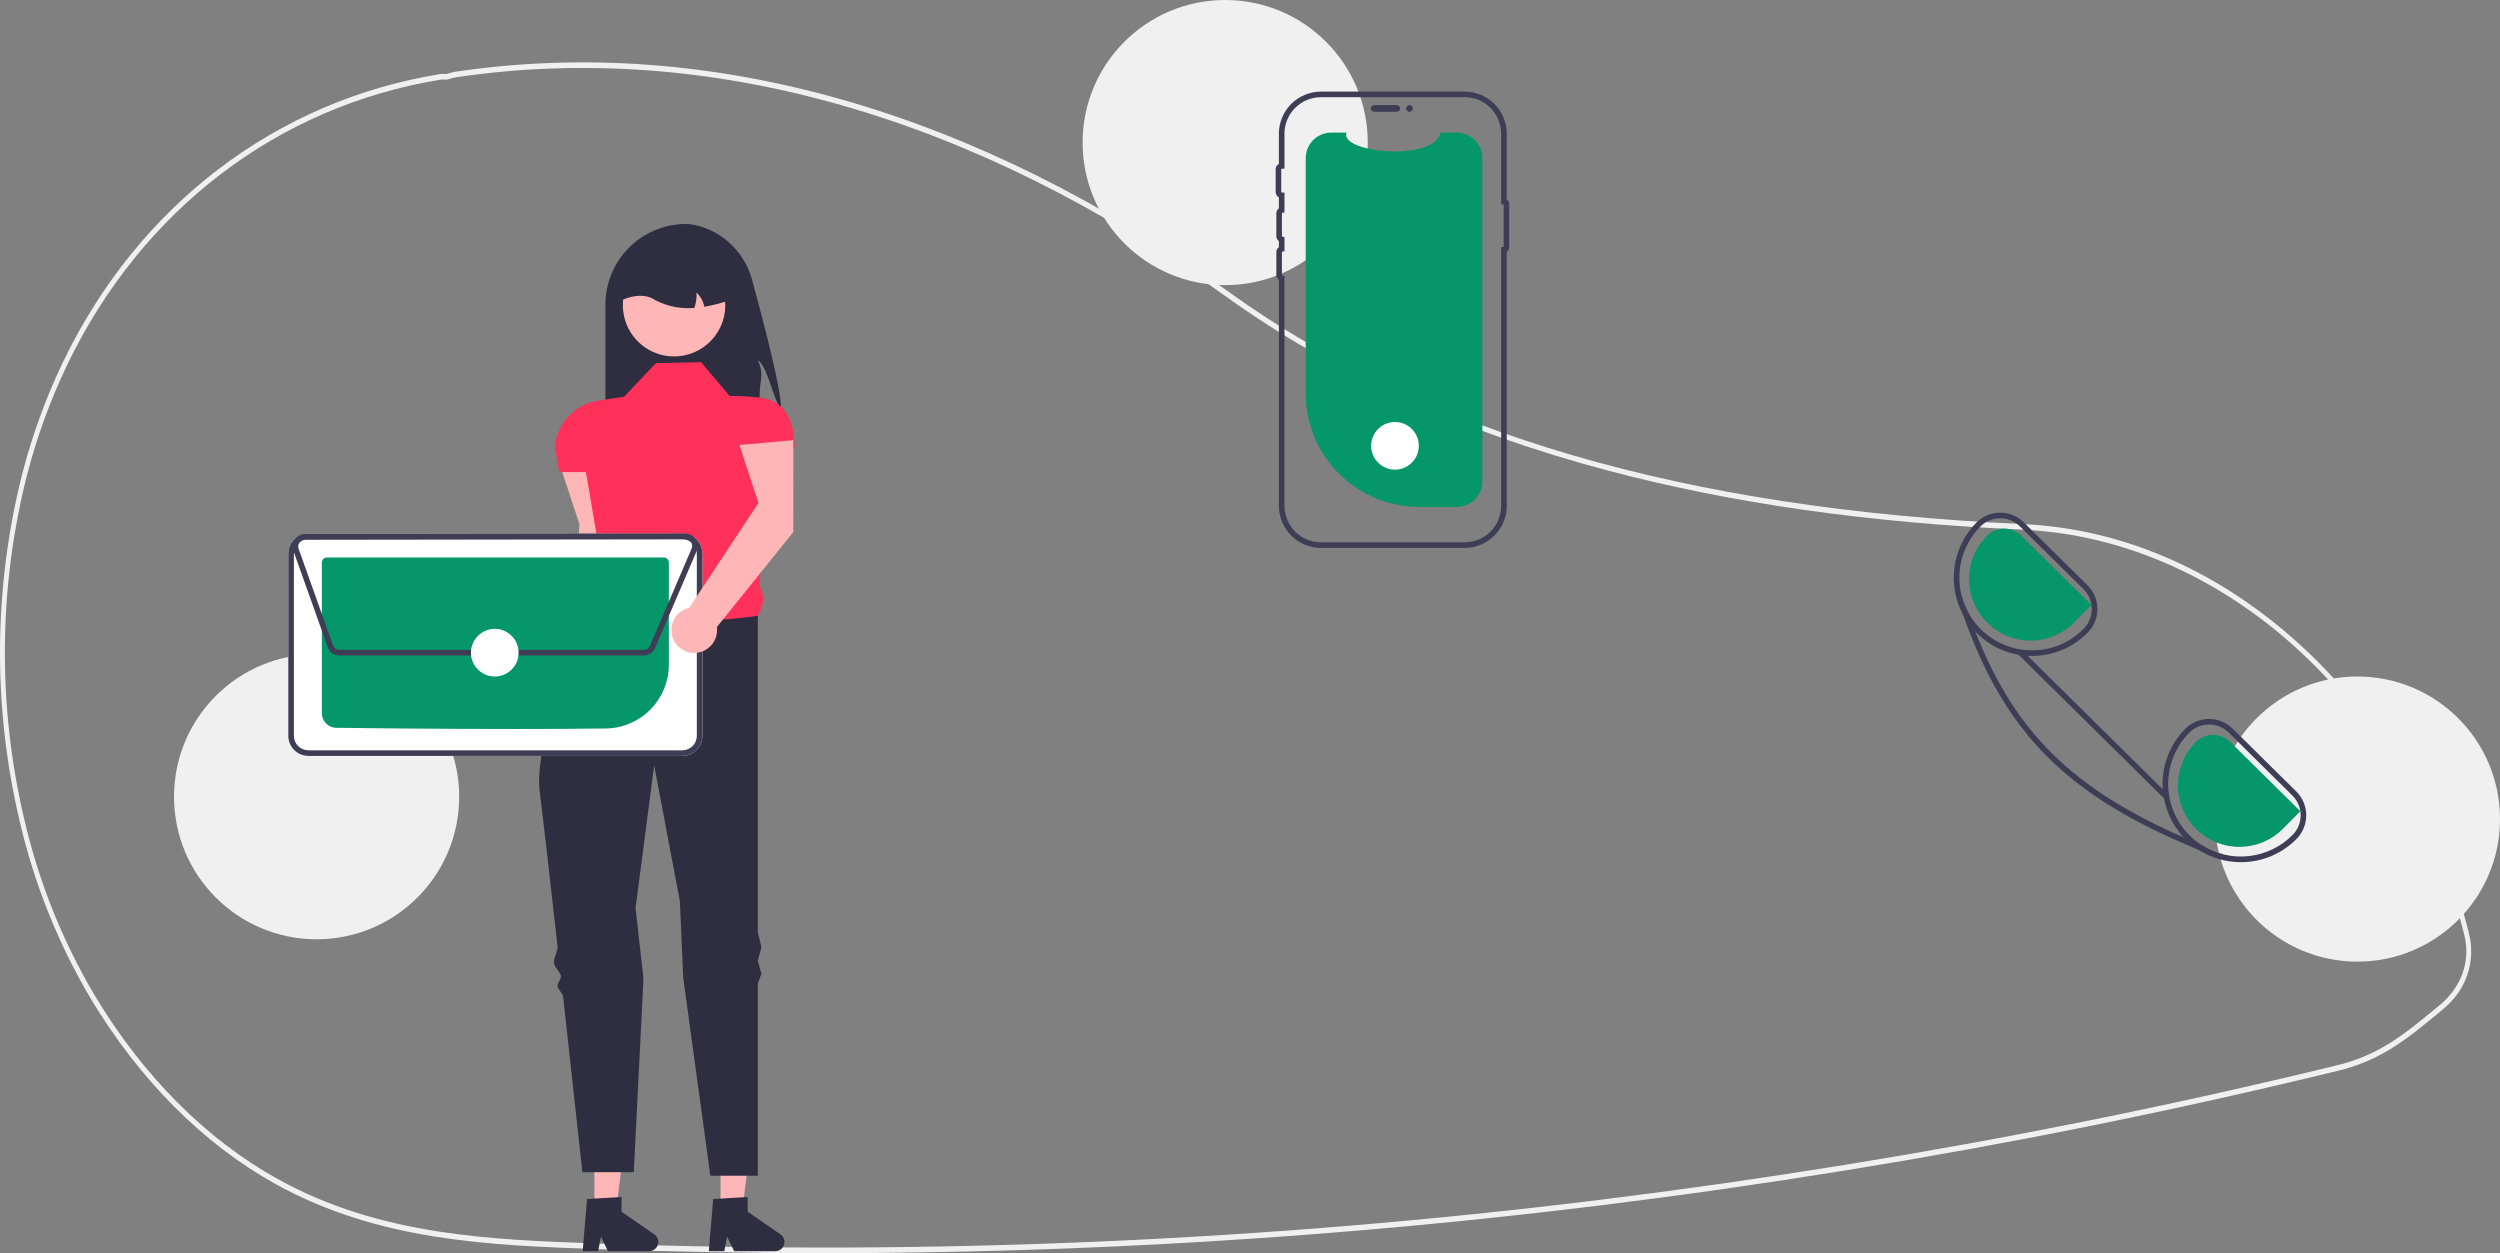<svg width="792" height="397" viewBox="0 0 792 397" fill="none" xmlns="http://www.w3.org/2000/svg">
<rect x="0" y="0" width="792" height="397" fill="#808080" stroke="none"/>
<g clip-path="url(#clip0_2_30)">
<path d="M260.821 397C236.923 397 213.061 396.572 189.235 395.717C155.189 394.494 119.985 393.23 87.264 375.083C64.374 362.39 44.101 342.024 28.638 316.187C18.303 298.675 10.725 279.676 6.17 259.859C-2.327 223.778 -2.038 186.185 7.014 150.239C10.186 137.915 14.558 125.932 20.069 114.461C43.931 65.05 87.454 31.882 139.479 23.462C139.909 23.406 140.343 23.397 140.775 23.434C141.009 23.447 141.242 23.46 141.48 23.45L141.786 23.353C142.57 23.08 143.376 22.873 144.195 22.734C224.431 10.79 309.251 34.957 389.481 92.62C451.514 137.211 533.726 161.223 640.814 166.027L642.335 166.107C672.146 167.819 700.982 180.109 725.729 201.649C750.155 222.908 768.495 251.273 778.765 283.677C780.028 287.627 781.185 291.74 782.206 295.899C783.155 299.764 783.088 303.809 782.011 307.641C780.934 311.473 778.883 314.96 776.058 317.765V317.772L775.791 318.046C775.15 318.685 774.474 319.297 773.783 319.867L772.971 320.536C766.128 326.173 760.722 330.627 754.253 334.085C749.939 336.376 745.35 338.108 740.598 339.24C714.501 345.602 688 351.5 661.83 356.773C611.007 367.019 558.845 375.472 506.792 381.895C425.188 391.957 343.043 397.001 260.821 397V397ZM140.166 25.184C140.006 25.182 139.847 25.193 139.689 25.216C88.15 33.558 45.039 66.4 21.414 115.322C15.957 126.679 11.628 138.544 8.487 150.746C-0.482 186.373 -0.767 223.632 7.654 259.393C12.164 279.021 19.669 297.837 29.905 315.182C45.216 340.766 65.282 360.927 87.931 373.487C120.359 391.471 155.398 392.729 189.283 393.945C295.263 397.732 401.377 393.114 506.628 380.135C558.647 373.715 610.775 365.268 661.565 355.027C687.717 349.76 714.2 343.866 740.279 337.507C744.916 336.404 749.395 334.714 753.605 332.478C759.944 329.09 765.298 324.679 772.076 319.096L772.888 318.427C773.482 317.937 774.065 317.413 774.622 316.868L774.782 316.7C780.352 311.086 782.518 303.68 780.725 296.38V296.379C779.716 292.265 778.571 288.196 777.321 284.286C756.339 218.091 702.063 171.311 642.261 167.876L640.749 167.797C591.832 165.602 549.027 159.522 509.891 149.208C463.173 136.896 422.387 118.362 388.666 94.123C308.742 36.68 224.276 12.603 144.391 24.491C143.645 24.619 142.911 24.81 142.196 25.06L141.644 25.214C141.331 25.228 141.017 25.224 140.704 25.203C140.52 25.194 140.341 25.184 140.166 25.184H140.166Z" fill="#F0F0F0"/>
<path d="M247.388 129.347C245.176 127.225 242.913 115.389 240.089 114.187C242.2 118.853 240.667 120.089 240.656 125.209C240.682 128.117 240.343 131.016 239.645 133.839H191.798V96.501C191.798 93.146 192.459 89.823 193.743 86.724C195.026 83.624 196.908 80.808 199.281 78.436C201.653 76.063 204.47 74.181 207.57 72.898C210.67 71.614 213.992 70.953 217.347 70.953C218.628 70.978 219.9 71.164 221.134 71.507C225.247 72.618 228.995 74.79 232.003 77.806C235.011 80.822 237.173 84.576 238.272 88.692C241.92 102.023 247.721 124.214 247.388 129.347Z" fill="#2F2E41"/>
<path d="M194.606 175.281L194.629 146.178L177.52 147.706L183.558 166.062L180.732 212.199C179.362 212.506 178.11 213.206 177.131 214.212C176.151 215.219 175.485 216.488 175.215 217.867C174.944 219.245 175.08 220.672 175.607 221.974C176.133 223.276 177.028 224.397 178.18 225.2C179.333 226.003 180.694 226.453 182.098 226.495C183.502 226.538 184.888 226.171 186.087 225.439C187.286 224.708 188.247 223.643 188.851 222.375C189.456 221.108 189.678 219.691 189.491 218.299L194.606 175.281Z" fill="#FFB6B6"/>
<path d="M228.275 383.254L235.187 383.253L238.475 356.594H228.273L228.275 383.254Z" fill="#FFB6B6"/>
<path d="M225.934 379.844L236.861 379.192V383.873L247.249 391.047C247.762 391.401 248.148 391.91 248.352 392.499C248.555 393.089 248.564 393.728 248.379 394.323C248.193 394.918 247.822 395.439 247.32 395.808C246.818 396.177 246.211 396.377 245.587 396.377H232.579L230.337 391.746L229.461 396.377H224.556L225.934 379.844Z" fill="#2F2E41"/>
<path d="M188.309 383.254L195.221 383.253L198.509 356.594H188.308L188.309 383.254Z" fill="#FFB6B6"/>
<path d="M185.968 379.844L196.895 379.192V383.873L207.283 391.047C207.796 391.401 208.182 391.91 208.386 392.499C208.589 393.089 208.599 393.728 208.413 394.323C208.228 394.918 207.857 395.439 207.354 395.808C206.852 396.177 206.245 396.377 205.621 396.377H192.613L190.371 391.746L189.495 396.377H184.591L185.968 379.844Z" fill="#2F2E41"/>
<path d="M222.12 114.749L207.801 115.03L197.694 125.698L189.591 126.886C185.925 127.424 182.555 129.203 180.044 131.927C177.533 134.65 176.033 138.153 175.795 141.85L177.198 149.561H185.621L190.494 178.168C188.599 182.996 188.47 186.806 192.359 188.303L204.432 211.043L240.089 195.041C241.897 191.932 242.476 188.81 240.628 185.774L243.177 141.981H251.748C251.748 133.79 248.977 126.885 240.837 125.974C237.604 125.624 234.356 125.438 231.104 125.417L222.12 114.749Z" fill="#FF315A"/>
<path d="M240.089 195.041C240.089 195.041 205.274 201.217 192.359 188.303C192.359 188.303 191.048 190.529 189.072 194.22C188.504 195.282 187.407 196.001 186.744 197.287C186.142 198.455 184.593 199.892 183.937 201.218C183.409 202.284 184.256 203.677 183.706 204.829C177.092 218.701 169.365 238.268 171.022 251.189C172.09 259.522 174.297 278.91 176.62 299.735C176.802 301.362 175.331 303.452 175.514 305.092C175.686 306.638 177.511 307.734 177.683 309.284C177.798 310.313 176.523 311.363 176.637 312.391C176.762 313.519 178.276 314.624 178.4 315.748C181.583 344.502 184.498 371.347 184.498 371.347H200.782L203.855 310.035L201.344 287.686L207.24 242.486L215.382 285.44L216.429 309.614L225.034 372.47H240.089V311.622L241.212 308.461L240.089 304.406L241.212 300.038L240.089 295.281V195.041Z" fill="#2F2E41"/>
<path d="M226.515 106.446C224.297 109.392 221.142 111.495 217.569 112.409C213.995 113.322 210.218 112.992 206.858 111.472C203.498 109.951 200.755 107.333 199.083 104.046C197.41 100.759 196.907 97.001 197.655 93.39C198.404 89.779 200.36 86.531 203.202 84.18C206.043 81.829 209.601 80.516 213.288 80.457C216.976 80.398 220.573 81.597 223.489 83.856C226.404 86.114 228.463 89.298 229.327 92.883C229.374 93.078 229.413 93.271 229.451 93.472C229.908 95.719 229.882 98.038 229.376 100.274C228.869 102.511 227.894 104.614 226.515 106.446V106.446Z" fill="#FFB6B6"/>
<path d="M223.131 97.186C222.786 95.457 221.915 93.879 220.638 92.665C220.764 94.321 220.534 95.985 219.964 97.545C215.695 97.923 211.407 97.073 207.605 95.097C204.741 93.154 201.097 93.323 196.852 95.097C196.851 93.032 197.258 90.988 198.048 89.08C198.838 87.173 199.996 85.439 201.456 83.979C202.916 82.519 204.649 81.362 206.557 80.572C208.465 79.781 210.509 79.375 212.574 79.375H215.382C219.551 79.376 223.55 81.033 226.498 83.981C229.447 86.929 231.104 90.927 231.104 95.097C228.513 96.026 225.845 96.725 223.131 97.186V97.186Z" fill="#2F2E41"/>
<path d="M100.3 297.563C125.246 297.563 145.469 277.341 145.469 252.397C145.469 227.452 125.246 207.231 100.3 207.231C75.354 207.231 55.132 227.452 55.132 252.397C55.132 277.341 75.354 297.563 100.3 297.563Z" fill="#F0F0F0"/>
<path d="M388.139 90.332C413.085 90.332 433.308 70.11 433.308 45.166C433.308 20.221 413.085 0 388.139 0C363.193 0 342.971 20.221 342.971 45.166C342.971 70.11 363.193 90.332 388.139 90.332Z" fill="#F0F0F0"/>
<path d="M746.831 304.647C771.777 304.647 792 284.426 792 259.482C792 234.537 771.777 214.316 746.831 214.316C721.885 214.316 701.663 234.537 701.663 259.482C701.663 284.426 721.885 304.647 746.831 304.647Z" fill="#F0F0F0"/>
<path d="M469.62 50.091V152.508C469.62 154.635 468.781 156.677 467.285 158.189C465.788 159.701 463.756 160.562 461.628 160.584C461.599 160.587 461.569 160.588 461.54 160.588H449.619C440.081 160.588 430.933 156.799 424.189 150.055C417.444 143.311 413.655 134.164 413.655 124.626V50.091C413.655 47.948 414.507 45.893 416.022 44.378C417.537 42.863 419.593 42.012 421.736 42.012H426.566C424.328 48.539 454.699 51.287 456.367 42.012H461.54C463.683 42.012 465.738 42.863 467.253 44.378C468.769 45.893 469.62 47.949 469.62 50.091V50.091Z" fill="#059669"/>
<path d="M434.244 34.353C434.245 34.072 434.356 33.803 434.555 33.605C434.753 33.406 435.022 33.295 435.303 33.294H442.504C442.784 33.295 443.053 33.407 443.251 33.605C443.449 33.804 443.56 34.073 443.56 34.353C443.56 34.633 443.449 34.902 443.251 35.101C443.053 35.299 442.784 35.411 442.504 35.412H435.303C435.022 35.412 434.753 35.3 434.555 35.102C434.356 34.903 434.245 34.634 434.244 34.353V34.353Z" fill="#3F3D56"/>
<path d="M464.014 173.578H418.477C414.944 173.574 411.557 172.169 409.058 169.671C406.56 167.173 405.155 163.786 405.151 160.253V88.66C404.901 88.481 404.697 88.244 404.557 87.97C404.416 87.696 404.343 87.393 404.344 87.085V79.885C404.343 79.577 404.416 79.273 404.557 78.999C404.697 78.726 404.901 78.489 405.151 78.31V76.377C404.901 76.198 404.697 75.961 404.557 75.687C404.416 75.413 404.343 75.11 404.344 74.802V67.602C404.343 67.294 404.416 66.99 404.557 66.716C404.697 66.443 404.901 66.206 405.151 66.027V62.534C404.842 62.368 404.584 62.122 404.405 61.821C404.225 61.52 404.131 61.175 404.132 60.825V53.625C404.131 53.274 404.225 52.93 404.405 52.629C404.584 52.328 404.842 52.081 405.151 51.915V42.345C405.155 38.812 406.56 35.425 409.058 32.927C411.557 30.43 414.944 29.024 418.477 29.02H464.014C467.547 29.024 470.934 30.43 473.432 32.928C475.93 35.425 477.335 38.812 477.339 42.345V63.206C477.579 63.357 477.777 63.565 477.914 63.813C478.052 64.06 478.124 64.339 478.124 64.622V78.351C478.124 78.634 478.052 78.913 477.914 79.16C477.777 79.408 477.579 79.617 477.339 79.767V160.253C477.335 163.786 475.93 167.173 473.432 169.671C470.934 172.169 467.547 173.574 464.014 173.578V173.578ZM418.477 30.792C415.413 30.795 412.476 32.013 410.31 34.179C408.144 36.345 406.926 39.282 406.922 42.345V53.422L406.07 53.455C406.026 53.456 405.984 53.475 405.953 53.507C405.922 53.538 405.904 53.581 405.903 53.625V60.825C405.904 60.869 405.922 60.912 405.953 60.943C405.984 60.975 406.026 60.993 406.07 60.995L406.922 61.027V67.27L406.248 67.436C406.211 67.445 406.178 67.466 406.154 67.496C406.129 67.526 406.116 67.563 406.115 67.602V74.802C406.116 74.841 406.129 74.878 406.154 74.907C406.178 74.937 406.211 74.959 406.248 74.968L406.922 75.133V79.553L406.248 79.719C406.211 79.728 406.178 79.749 406.154 79.779C406.129 79.809 406.116 79.846 406.115 79.885V87.085C406.116 87.123 406.129 87.16 406.153 87.19C406.178 87.22 406.211 87.241 406.248 87.25L406.922 87.416V160.253C406.926 163.317 408.144 166.253 410.31 168.419C412.476 170.585 415.413 171.804 418.477 171.807H464.014C467.077 171.803 470.014 170.585 472.18 168.419C474.346 166.253 475.564 163.317 475.568 160.253V78.25H476.352V64.723H475.568V42.345C475.564 39.282 474.346 36.345 472.18 34.179C470.014 32.013 467.077 30.795 464.014 30.792L418.477 30.792Z" fill="#3F3D56"/>
<path d="M446.528 35.412C447.113 35.412 447.587 34.938 447.587 34.353C447.587 33.768 447.113 33.294 446.528 33.294C445.943 33.294 445.469 33.768 445.469 34.353C445.469 34.938 445.943 35.412 446.528 35.412Z" fill="#3F3D56"/>
<path d="M216.172 239.47H97.682C95.999 239.465 94.387 238.795 93.197 237.605C92.007 236.416 91.337 234.803 91.332 233.121V175.389C91.336 173.707 92.007 172.094 93.196 170.904C94.386 169.714 95.999 169.044 97.681 169.039H216.171C217.854 169.044 219.466 169.714 220.656 170.904C221.846 172.093 222.517 173.706 222.521 175.388V233.12C222.517 234.802 221.846 236.415 220.657 237.605C219.467 238.795 217.855 239.465 216.172 239.47Z" fill="white"/>
<path d="M216.172 239.47H97.682C95.999 239.465 94.387 238.795 93.197 237.605C92.007 236.416 91.337 234.803 91.332 233.121V175.389C91.336 173.707 92.007 172.094 93.196 170.904C94.386 169.714 95.999 169.044 97.681 169.039H216.171C217.854 169.044 219.466 169.714 220.656 170.904C221.846 172.093 222.517 173.706 222.521 175.388V233.12C222.517 234.802 221.846 236.415 220.657 237.605C219.467 238.795 217.855 239.465 216.172 239.47ZM97.682 170.811C96.469 170.814 95.306 171.298 94.448 172.156C93.59 173.014 93.107 174.177 93.103 175.39V233.12C93.107 234.333 93.59 235.496 94.448 236.354C95.307 237.212 96.469 237.695 97.683 237.698H216.17C217.384 237.695 218.547 237.211 219.405 236.353C220.263 235.495 220.746 234.332 220.75 233.119V175.389C220.746 174.176 220.263 173.013 219.404 172.155C218.546 171.297 217.384 170.814 216.17 170.811L97.682 170.811Z" fill="#3F3D56"/>
<path d="M163.277 230.938C139.909 230.938 115.541 230.714 106.45 230.57C105.254 230.545 104.114 230.054 103.276 229.201C102.437 228.348 101.964 227.201 101.96 226.004V178.216C101.96 177.787 102.13 177.376 102.433 177.073C102.736 176.77 103.146 176.599 103.574 176.597H210.275C210.703 176.598 211.114 176.768 211.417 177.07C211.72 177.373 211.892 177.783 211.893 178.211V210.635C211.873 215.928 209.78 221.002 206.061 224.769C202.343 228.536 197.296 230.695 192.004 230.784C183.531 230.895 173.497 230.938 163.277 230.938Z" fill="#059669"/>
<path d="M203.941 207.656H107.529C106.722 207.654 105.935 207.403 105.275 206.938C104.615 206.473 104.114 205.816 103.841 205.056L92.928 174.444C92.718 173.854 92.653 173.222 92.737 172.601C92.822 171.98 93.055 171.388 93.415 170.876C93.776 170.363 94.255 169.945 94.811 169.655C95.367 169.366 95.984 169.215 96.611 169.213L217.125 169.046C217.697 169.045 218.263 169.17 218.783 169.412C219.302 169.654 219.762 170.007 220.13 170.445C220.498 170.884 220.766 171.399 220.913 171.952C221.061 172.506 221.086 173.085 220.985 173.649L221.078 173.688L220.732 174.495L220.729 174.504L207.537 205.283C207.237 205.988 206.735 206.588 206.096 207.01C205.457 207.432 204.707 207.657 203.941 207.656V207.656ZM217.13 170.817L96.614 170.984C96.271 170.985 95.933 171.068 95.628 171.227C95.323 171.385 95.061 171.614 94.864 171.895C94.666 172.176 94.539 172.5 94.492 172.84C94.446 173.18 94.482 173.526 94.597 173.85L105.509 204.461C105.659 204.877 105.933 205.237 106.295 205.491C106.657 205.746 107.088 205.884 107.53 205.885H203.941C204.36 205.885 204.771 205.762 205.12 205.531C205.47 205.3 205.744 204.972 205.909 204.586L219.101 173.806L219.75 174.084L219.101 173.806C219.241 173.479 219.298 173.124 219.266 172.77C219.235 172.417 219.116 172.077 218.92 171.781C218.725 171.484 218.459 171.241 218.147 171.073C217.834 170.905 217.485 170.817 217.13 170.817V170.817Z" fill="#3F3D56"/>
<path d="M156.747 214.32C160.916 214.32 164.296 210.94 164.296 206.771C164.296 202.602 160.916 199.222 156.747 199.222C152.577 199.222 149.197 202.602 149.197 206.771C149.197 210.94 152.577 214.32 156.747 214.32Z" fill="white"/>
<path d="M441.929 148.785C446.098 148.785 449.478 145.405 449.478 141.236C449.478 137.067 446.098 133.687 441.929 133.687C437.76 133.687 434.38 137.067 434.38 141.236C434.38 145.405 437.76 148.785 441.929 148.785Z" fill="white"/>
<path d="M727.462 250.732L707.296 230.824C706.314 229.847 705.149 229.073 703.868 228.547C702.587 228.022 701.214 227.754 699.829 227.759H699.759C698.363 227.763 696.982 228.044 695.696 228.585C694.41 229.126 693.244 229.917 692.266 230.912C687.757 235.475 685.192 241.609 685.111 248.023C685.03 254.437 687.439 260.634 691.832 265.309C692.044 265.539 692.266 265.761 692.487 265.982C693.714 267.201 695.068 268.285 696.526 269.214C700.513 271.79 705.162 273.153 709.908 273.138H710.059C713.317 273.127 716.54 272.47 719.542 271.205C722.545 269.94 725.267 268.093 727.551 265.769C729.53 263.762 730.632 261.051 730.615 258.232C730.598 255.413 729.464 252.716 727.462 250.732V250.732ZM726.293 264.521C722.549 268.292 717.619 270.658 712.334 271.22C707.049 271.781 701.732 270.504 697.279 267.603C696.005 266.76 694.816 265.796 693.727 264.724C689.382 260.433 686.919 254.592 686.881 248.485C686.843 242.378 689.232 236.506 693.524 232.161C694.339 231.33 695.312 230.669 696.386 230.217C697.459 229.766 698.612 229.532 699.776 229.531H699.829C700.982 229.527 702.125 229.75 703.192 230.187C704.259 230.625 705.229 231.268 706.047 232.081L726.213 251.998C727.883 253.649 728.829 255.895 728.844 258.243C728.859 260.591 727.941 262.849 726.293 264.521V264.521Z" fill="#3F3D56"/>
<path d="M661.294 185.392L641.128 165.475C639.143 163.506 636.458 162.404 633.662 162.411H633.6C632.203 162.416 630.82 162.699 629.533 163.241C628.245 163.784 627.078 164.576 626.098 165.572C622.37 169.358 619.953 174.238 619.201 179.497C618.449 184.756 619.401 190.118 621.918 194.797L621.927 194.806C622.965 196.72 624.255 198.486 625.762 200.058C625.93 200.252 626.125 200.447 626.32 200.642C630.951 205.239 637.215 207.812 643.741 207.798H643.9C647.158 207.784 650.382 207.125 653.384 205.859C656.386 204.593 659.108 202.745 661.392 200.421C662.372 199.428 663.148 198.251 663.673 196.958C664.199 195.665 664.465 194.282 664.456 192.886C664.447 191.491 664.163 190.11 663.621 188.825C663.078 187.539 662.288 186.372 661.294 185.392V185.392ZM660.125 199.181C658.005 201.337 655.479 203.052 652.693 204.227C649.907 205.402 646.915 206.014 643.891 206.027H643.741C639.199 206.025 634.76 204.68 630.98 202.162C627.201 199.644 624.251 196.065 622.501 191.875C620.751 187.684 620.278 183.07 621.144 178.612C622.009 174.155 624.174 170.052 627.365 166.821C629.016 165.152 631.262 164.206 633.61 164.191C635.958 164.176 638.216 165.093 639.888 166.741L660.054 186.65C661.723 188.304 662.667 190.552 662.68 192.901C662.694 195.25 661.775 197.508 660.125 199.181L660.125 199.181Z" fill="#3F3D56"/>
<path d="M728.751 256.991L706.518 235.034C705.06 233.597 703.092 232.797 701.045 232.81C698.998 232.823 697.04 233.647 695.6 235.101C693.799 236.921 692.374 239.078 691.407 241.449C690.439 243.819 689.949 246.358 689.964 248.918C689.978 251.478 690.497 254.011 691.491 256.37C692.485 258.73 693.934 260.871 695.756 262.67C697.578 264.469 699.736 265.891 702.108 266.856C704.48 267.82 707.019 268.308 709.58 268.291C712.14 268.273 714.672 267.751 717.031 266.755C719.389 265.759 721.529 264.307 723.326 262.483L728.751 256.991Z" fill="#059669"/>
<path d="M662.587 191.648L640.354 169.69C638.897 168.254 636.928 167.454 634.881 167.467C632.835 167.479 630.877 168.303 629.437 169.758C627.635 171.578 626.21 173.735 625.243 176.105C624.276 178.476 623.786 181.014 623.8 183.574C623.814 186.135 624.333 188.667 625.327 191.027C626.321 193.387 627.771 195.527 629.592 197.326C631.414 199.126 633.573 200.548 635.945 201.513C638.317 202.477 640.855 202.965 643.416 202.947C645.976 202.93 648.508 202.408 650.867 201.412C653.226 200.415 655.365 198.964 657.162 197.14L662.587 191.648Z" fill="#059669"/>
<path d="M704.32 270.667L703.788 272.066C701.291 271.118 698.87 270.168 696.526 269.214C655.006 252.273 635.185 232.444 621.927 194.806L621.918 194.797C621.289 193.026 620.678 191.213 620.085 189.36L621.484 188.908C621.952 190.691 622.636 192.41 623.521 194.027C624.247 196.09 624.994 198.101 625.762 200.058C638.223 231.824 656.6 249.979 691.832 265.309C693.603 266.079 695.419 266.844 697.279 267.603C699.438 269.01 701.818 270.045 704.32 270.667V270.667Z" fill="#3F3D56"/>
<path d="M640.758 206.186L639.513 207.446L685.513 252.876L686.758 251.615L640.758 206.186Z" fill="#3F3D56"/>
<path d="M251.319 168.543L251.342 139.44L234.234 140.969L240.272 159.324L218.354 192.547C216.984 192.854 215.732 193.554 214.752 194.56C213.773 195.567 213.107 196.836 212.836 198.215C212.566 199.593 212.702 201.02 213.229 202.322C213.755 203.624 214.649 204.745 215.802 205.548C216.955 206.351 218.316 206.801 219.72 206.843C221.124 206.886 222.51 206.519 223.709 205.787C224.908 205.056 225.868 203.991 226.473 202.723C227.077 201.456 227.3 200.039 227.113 198.647L251.319 168.543Z" fill="#FFB6B6"/>
</g>
<defs>
<clipPath id="clip0_2_30">
<rect width="792" height="397" fill="white"/>
</clipPath>
</defs>
</svg>

